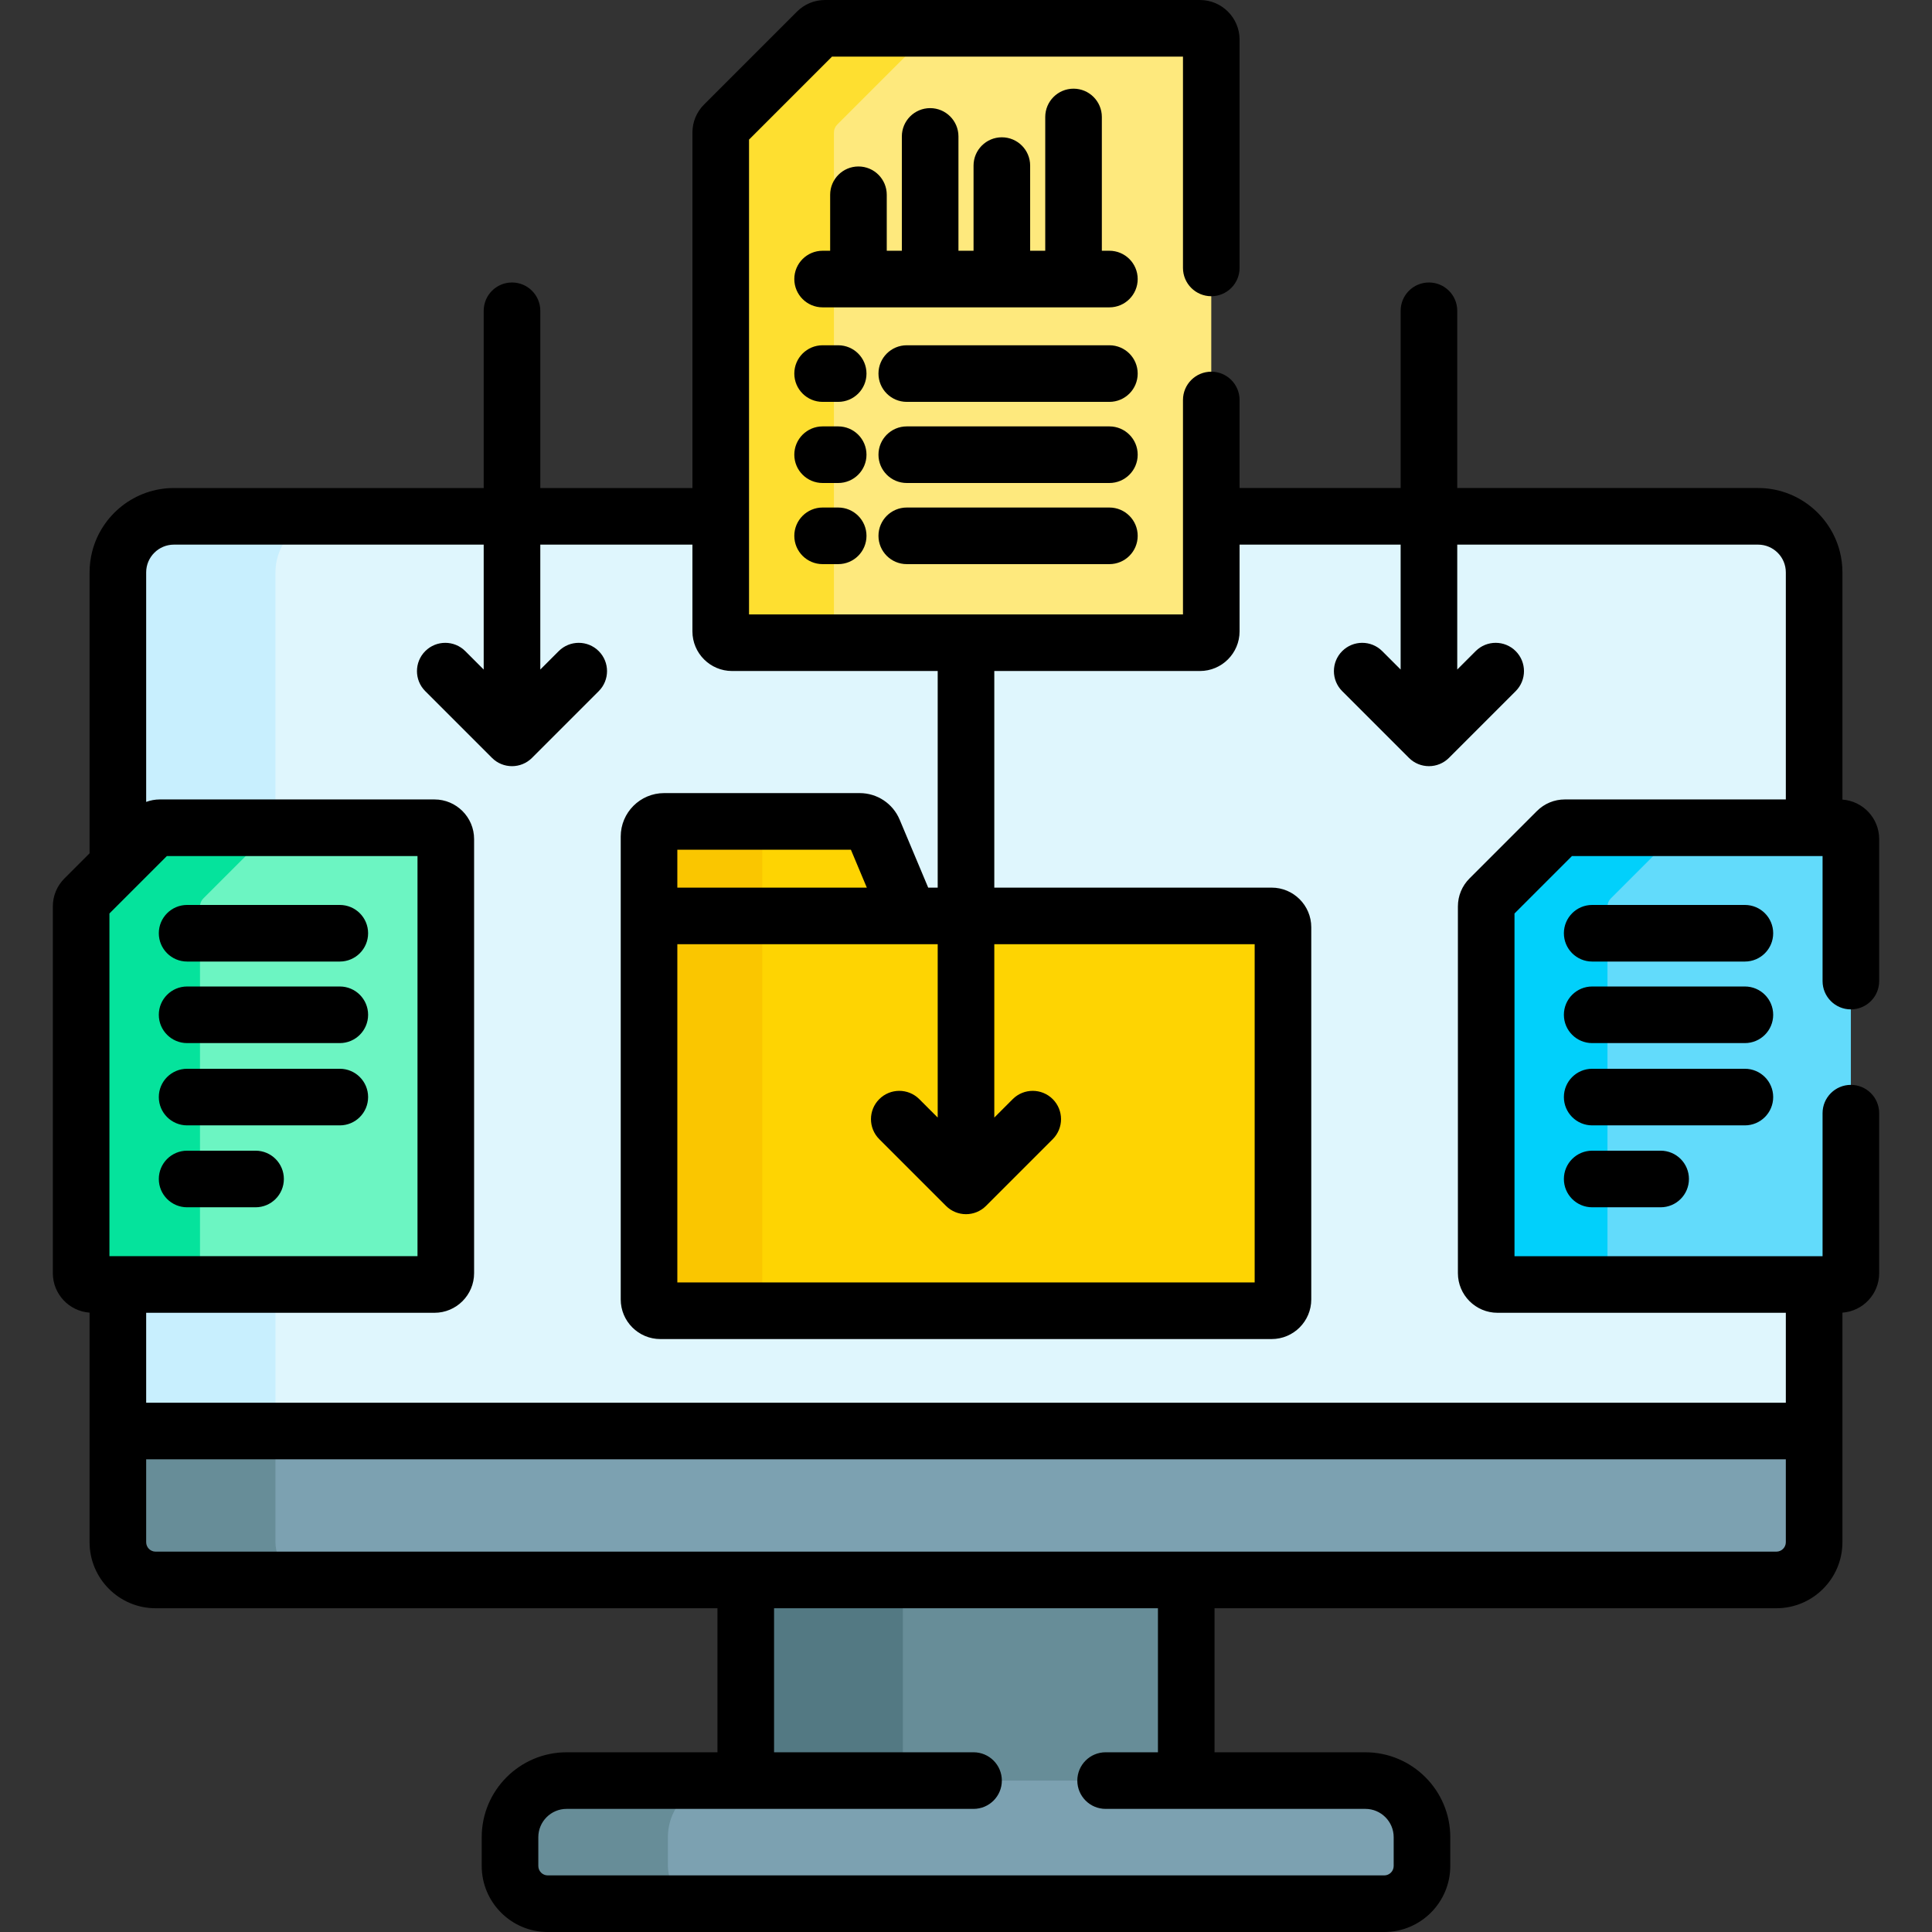 <svg id="Capa_1" enable-background="new 0 0 512 512" height="512" viewBox="0 0 512 512" width="512" xmlns="http://www.w3.org/2000/svg"><rect x="0" y="0" width="512" height="512" fill="#333333" stroke="none"/><g><g><g><path d="m197.634 417.7h116.732v55.173h-116.732z" fill="#678d98"/></g><g><path d="m197.634 417.7h41.634v55.173h-41.634z" fill="#537983"/></g><g><path d="m135.16 494.5v-7.627c0-8.284 6.716-15 15-15h211.68c8.284 0 15 6.716 15 15v7.627c0 5.523-4.477 10-10 10h-221.68c-5.523 0-10-4.477-10-10z" fill="#7ca1b1"/></g><g><path d="m177 494.5v-7.627c0-8.284 6.716-15 15-15h-41.84c-8.284 0-15 6.716-15 15v7.627c0 5.523 4.477 10 10 10h41.84c-5.523 0-10-4.477-10-10z" fill="#678d98"/></g><g><path d="m31.237 379.236v29.464c0 5.523 4.477 10 10 10h429.526c5.523 0 10-4.477 10-10v-29.463h-449.526z" fill="#7ca1b1"/></g><g><g><path d="m73 408.7v-29.463h-41.763v29.463c0 5.523 4.477 10 10 10h41.763c-5.523 0-10-4.478-10-10z" fill="#678d98"/></g></g><path d="m394.738 238.098 17.858-17.858c.563-.563 1.326-.879 2.121-.879h66.046v-67.674c0-8.205-6.652-14.857-14.857-14.857h-144.906v30.491c0 1.657-1.343 3-3 3h-124c-1.657 0-3-1.343-3-3v-30.491h-144.906c-8.205 0-14.857 6.651-14.857 14.857v77.552l8.999-9c.563-.563 1.326-.879 2.121-.879h72.783c1.657 0 3 1.343 3 3v115.04c0 1.657-1.343 3-3 3h-83.903v38.835h449.526v-38.835h-83.904c-1.657 0-3-1.343-3-3v-97.182c0-.794.316-1.557.879-2.12z" fill="#dff6fd"/><g fill="#c8effe"><path d="m40.237 220.24c.563-.563 1.326-.879 2.121-.879h30.642v-67.674c0-8.205 6.652-14.857 14.857-14.857h-41.763c-8.205 0-14.857 6.651-14.857 14.857v77.552z"/><path d="m31.237 340.402h41.763v38.835h-41.763z"/></g><g><g><g><g><path d="m412.596 220.24-17.858 17.858c-.563.563-.879 1.326-.879 2.121v97.182c0 1.657 1.343 3 3 3h90.641c1.657 0 3-1.343 3-3v-115.04c0-1.657-1.343-3-3-3h-72.783c-.796 0-1.559.316-2.121.879z" fill="#62dbfb"/></g></g><g><path d="m426 337.402v-97.182c0-.796.316-1.559.879-2.121l17.858-17.858c.563-.563 1.326-.879 2.121-.879h-32.141c-.796 0-1.559.316-2.121.879l-17.858 17.858c-.563.563-.879 1.326-.879 2.121v97.182c0 1.657 1.343 3 3 3h32.141c-1.657 0-3-1.343-3-3z" fill="#01d0fb"/></g></g><g><g><g><path d="m40.237 220.24-17.858 17.858c-.563.563-.879 1.326-.879 2.121v97.182c0 1.657 1.343 3 3 3h90.641c1.657 0 3-1.343 3-3v-115.04c0-1.657-1.343-3-3-3h-72.783c-.796 0-1.559.316-2.121.879z" fill="#6cf5c2"/></g></g><g><path d="m53 337.402v-97.182c0-.796.316-1.559.879-2.121l17.858-17.858c.563-.563 1.326-.879 2.121-.879h-31.5c-.796 0-1.559.316-2.121.879l-17.858 17.858c-.563.563-.879 1.326-.879 2.121v97.182c0 1.657 1.343 3 3 3h31.5c-1.657 0-3-1.343-3-3z" fill="#05e39c"/></g></g></g><g><g><path d="m227.821 217.677h-51.821c-2.209 0-4 1.791-4 4v21.053h69l-9.491-22.601c-.623-1.486-2.077-2.452-3.688-2.452z" fill="#fed402"/></g><g><path d="m206 217.677h-30c-2.209 0-4 1.791-4 4v21.052h30v-21.052c0-2.209 1.791-4 4-4z" fill="#fac600"/></g><g><path d="m337 347.361h-162c-1.657 0-3-1.343-3-3v-101.631h165c1.657 0 3 1.343 3 3v98.632c0 1.656-1.343 2.999-3 2.999z" fill="#fed402"/></g><g><path d="m202 344.361v-101.631h-30v101.632c0 1.657 1.343 3 3 3h30c-1.657-.001-3-1.344-3-3.001z" fill="#fac600"/></g></g></g><g><g><path d="m216.507 8.379-24.629 24.629c-.562.562-.878 1.325-.878 2.121v132.193c0 1.657 1.343 3 3 3h124c1.657 0 3-1.343 3-3v-156.822c0-1.657-1.343-3-3-3h-99.371c-.796 0-1.559.316-2.122.879z" fill="#fee97d"/></g><g><path d="m221 167.322v-132.193c0-.796.316-1.559.879-2.122l24.629-24.629c.563-.563 1.326-.879 2.121-.879h-30c-.796 0-1.559.316-2.121.879l-24.629 24.629c-.563.563-.879 1.326-.879 2.122v132.193c0 1.657 1.343 3 3 3h30c-1.657 0-3-1.343-3-3z" fill="#fedf30"/></g></g><g><path d="m490.5 267.5c4.143 0 7.5-3.358 7.5-7.5v-37.639c0-5.532-4.303-10.068-9.737-10.461v-60.213c0-1.926-.245-3.796-.705-5.581-2.485-9.636-11.25-16.776-21.651-16.776h-79.722v-46.969c0-4.142-3.357-7.5-7.5-7.5s-7.5 3.358-7.5 7.5v46.969h-42.685v-23.33c0-4.142-3.357-7.5-7.5-7.5s-7.5 3.358-7.5 7.5v56.822h-115v-125.829l21.993-21.993h93.007v56c0 4.142 3.357 7.5 7.5 7.5s7.5-3.358 7.5-7.5v-60.5c0-5.79-4.71-10.5-10.5-10.5h-99.371c-2.805 0-5.441 1.092-7.425 3.076l-24.628 24.628c-1.983 1.983-3.076 4.62-3.076 7.425v94.201h-40.315v-46.969c0-4.142-3.358-7.5-7.5-7.5s-7.5 3.358-7.5 7.5v46.969h-82.091c-10.401 0-19.166 7.14-21.651 16.776-.46 1.785-.705 3.655-.705 5.581v74.446l-6.659 6.659c-1.985 1.983-3.078 4.621-3.078 7.427v97.183c0 5.532 4.304 10.068 9.737 10.461v60.837c0 9.649 7.851 17.5 17.5 17.5h148.897v38.173h-39.975c-12.407 0-22.5 10.093-22.5 22.5v7.627c0 9.649 7.851 17.5 17.5 17.5h221.68c9.649 0 17.5-7.851 17.5-17.5v-7.627c0-12.407-10.094-22.5-22.5-22.5h-39.974v-38.173h148.896c9.649 0 17.5-7.851 17.5-17.5v-60.836c5.434-.393 9.737-4.929 9.737-10.461v-42.403c0-4.142-3.357-7.5-7.5-7.5s-7.5 3.358-7.5 7.5v37.902h-81.641v-90.819l15.222-15.222h66.42v33.139c0 4.142 3.357 7.5 7.5 7.5zm-234.5 54.271c1.919 0 3.839-.732 5.304-2.197l17.685-17.685c2.929-2.929 2.929-7.678 0-10.606-2.93-2.929-7.678-2.929-10.607 0l-4.881 4.881v-45.934h69v89.631h-153v-89.631h69v45.935l-4.881-4.881c-2.929-2.929-7.678-2.929-10.606 0-2.929 2.929-2.929 7.678 0 10.606l17.685 17.685c1.462 1.464 3.382 2.196 5.301 2.196zm-76.5-86.541v-10.053h45.995l4.221 10.053zm-150.5 6.853 15.222-15.222h66.419v106.041h-81.641zm332.84 237.29c4.136 0 7.5 3.364 7.5 7.5v7.627c0 1.378-1.121 2.5-2.5 2.5h-221.68c-1.378 0-2.5-1.122-2.5-2.5v-7.627c0-4.136 3.364-7.5 7.5-7.5h107.84c4.143 0 7.5-3.358 7.5-7.5s-3.357-7.5-7.5-7.5h-52.866v-38.173h101.732v38.173h-13.866c-4.143 0-7.5 3.358-7.5 7.5s3.357 7.5 7.5 7.5zm111.423-70.673c0 1.378-1.121 2.5-2.5 2.5h-429.526c-1.378 0-2.5-1.122-2.5-2.5v-21.963h434.525v21.963zm0-196.839h-58.546c-2.805 0-5.441 1.092-7.425 3.076l-17.854 17.855c-1.985 1.983-3.078 4.621-3.078 7.427v97.183c0 5.79 4.71 10.5 10.5 10.5h76.403v23.834h-434.526v-23.834h76.404c5.79 0 10.5-4.71 10.5-10.5v-115.041c0-5.79-4.71-10.5-10.5-10.5h-72.783c-1.257 0-2.475.231-3.621.651v-60.825c0-4.056 3.3-7.356 7.356-7.356h82.091v33.103l-4.881-4.881c-2.929-2.929-7.678-2.929-10.606 0-2.929 2.929-2.929 7.678 0 10.606l17.685 17.685c1.464 1.464 3.384 2.197 5.303 2.197s3.839-.732 5.303-2.197l17.685-17.685c2.929-2.929 2.929-7.678 0-10.606-2.929-2.929-7.678-2.929-10.606 0l-4.881 4.881v-33.103h40.314v22.991c0 5.79 4.71 10.5 10.5 10.5h54.5v57.408h-2.515l-7.561-18.005c-1.798-4.281-5.959-7.047-10.603-7.047h-51.821c-6.341 0-11.5 5.159-11.5 11.5v122.684c0 5.79 4.71 10.5 10.5 10.5h162c5.79 0 10.5-4.71 10.5-10.5v-98.632c0-5.79-4.71-10.5-10.5-10.5h-73.5v-57.408h54.5c5.79 0 10.5-4.71 10.5-10.5v-22.991h42.685v33.102l-4.881-4.881c-2.93-2.929-7.678-2.929-10.607 0s-2.929 7.678 0 10.606l17.685 17.685c1.465 1.464 3.385 2.197 5.304 2.197s3.839-.732 5.304-2.197l17.685-17.685c2.929-2.929 2.929-7.678 0-10.606-2.93-2.929-7.678-2.929-10.607 0l-4.881 4.881v-33.102h79.722c4.057 0 7.356 3.3 7.356 7.356v60.174z"/><path d="m462.413 239.82h-40.467c-4.143 0-7.5 3.358-7.5 7.5s3.357 7.5 7.5 7.5h40.467c4.143 0 7.5-3.358 7.5-7.5s-3.357-7.5-7.5-7.5z"/><path d="m462.413 261.431h-40.467c-4.143 0-7.5 3.358-7.5 7.5s3.357 7.5 7.5 7.5h40.467c4.143 0 7.5-3.358 7.5-7.5s-3.357-7.5-7.5-7.5z"/><path d="m469.913 290.735c0-4.142-3.357-7.5-7.5-7.5h-40.467c-4.143 0-7.5 3.358-7.5 7.5s3.357 7.5 7.5 7.5h40.467c4.143 0 7.5-3.358 7.5-7.5z"/><path d="m421.946 304.943c-4.143 0-7.5 3.358-7.5 7.5s3.357 7.5 7.5 7.5h18.141c4.143 0 7.5-3.358 7.5-7.5s-3.357-7.5-7.5-7.5z"/><path d="m90.054 239.82h-40.467c-4.142 0-7.5 3.358-7.5 7.5s3.358 7.5 7.5 7.5h40.466c4.142 0 7.5-3.358 7.5-7.5s-3.357-7.5-7.499-7.5z"/><path d="m90.054 261.431h-40.467c-4.142 0-7.5 3.358-7.5 7.5s3.358 7.5 7.5 7.5h40.466c4.142 0 7.5-3.358 7.5-7.5s-3.357-7.5-7.499-7.5z"/><path d="m90.054 283.235h-40.467c-4.142 0-7.5 3.358-7.5 7.5s3.358 7.5 7.5 7.5h40.466c4.142 0 7.5-3.358 7.5-7.5s-3.357-7.5-7.499-7.5z"/><path d="m67.728 304.943h-18.14c-4.142 0-7.5 3.358-7.5 7.5s3.358 7.5 7.5 7.5h18.14c4.142 0 7.5-3.358 7.5-7.5s-3.358-7.5-7.5-7.5z"/><path d="m294 66.452h-2v-35.452c0-4.142-3.357-7.5-7.5-7.5s-7.5 3.358-7.5 7.5v35.452h-4v-22.566c0-4.142-3.357-7.5-7.5-7.5s-7.5 3.358-7.5 7.5v22.566h-4v-30.298c0-4.142-3.358-7.5-7.5-7.5s-7.5 3.358-7.5 7.5v30.298h-4v-14.835c0-4.142-3.358-7.5-7.5-7.5s-7.5 3.358-7.5 7.5v14.835h-2c-4.142 0-7.5 3.358-7.5 7.5s3.358 7.5 7.5 7.5h76c4.143 0 7.5-3.358 7.5-7.5s-3.357-7.5-7.5-7.5z"/><path d="m222.13 91.5h-4.13c-4.142 0-7.5 3.358-7.5 7.5s3.358 7.5 7.5 7.5h4.13c4.142 0 7.5-3.358 7.5-7.5s-3.358-7.5-7.5-7.5z"/><path d="m222.13 113h-4.13c-4.142 0-7.5 3.358-7.5 7.5s3.358 7.5 7.5 7.5h4.13c4.142 0 7.5-3.358 7.5-7.5s-3.358-7.5-7.5-7.5z"/><path d="m222.13 134.5h-4.13c-4.142 0-7.5 3.358-7.5 7.5s3.358 7.5 7.5 7.5h4.13c4.142 0 7.5-3.358 7.5-7.5s-3.358-7.5-7.5-7.5z"/><path d="m294 91.5h-53.696c-4.142 0-7.5 3.358-7.5 7.5s3.358 7.5 7.5 7.5h53.696c4.143 0 7.5-3.358 7.5-7.5s-3.357-7.5-7.5-7.5z"/><path d="m294 113h-53.696c-4.142 0-7.5 3.358-7.5 7.5s3.358 7.5 7.5 7.5h53.696c4.143 0 7.5-3.358 7.5-7.5s-3.357-7.5-7.5-7.5z"/><path d="m294 134.5h-53.696c-4.142 0-7.5 3.358-7.5 7.5s3.358 7.5 7.5 7.5h53.696c4.143 0 7.5-3.358 7.5-7.5s-3.357-7.5-7.5-7.5z"/></g></g></svg>